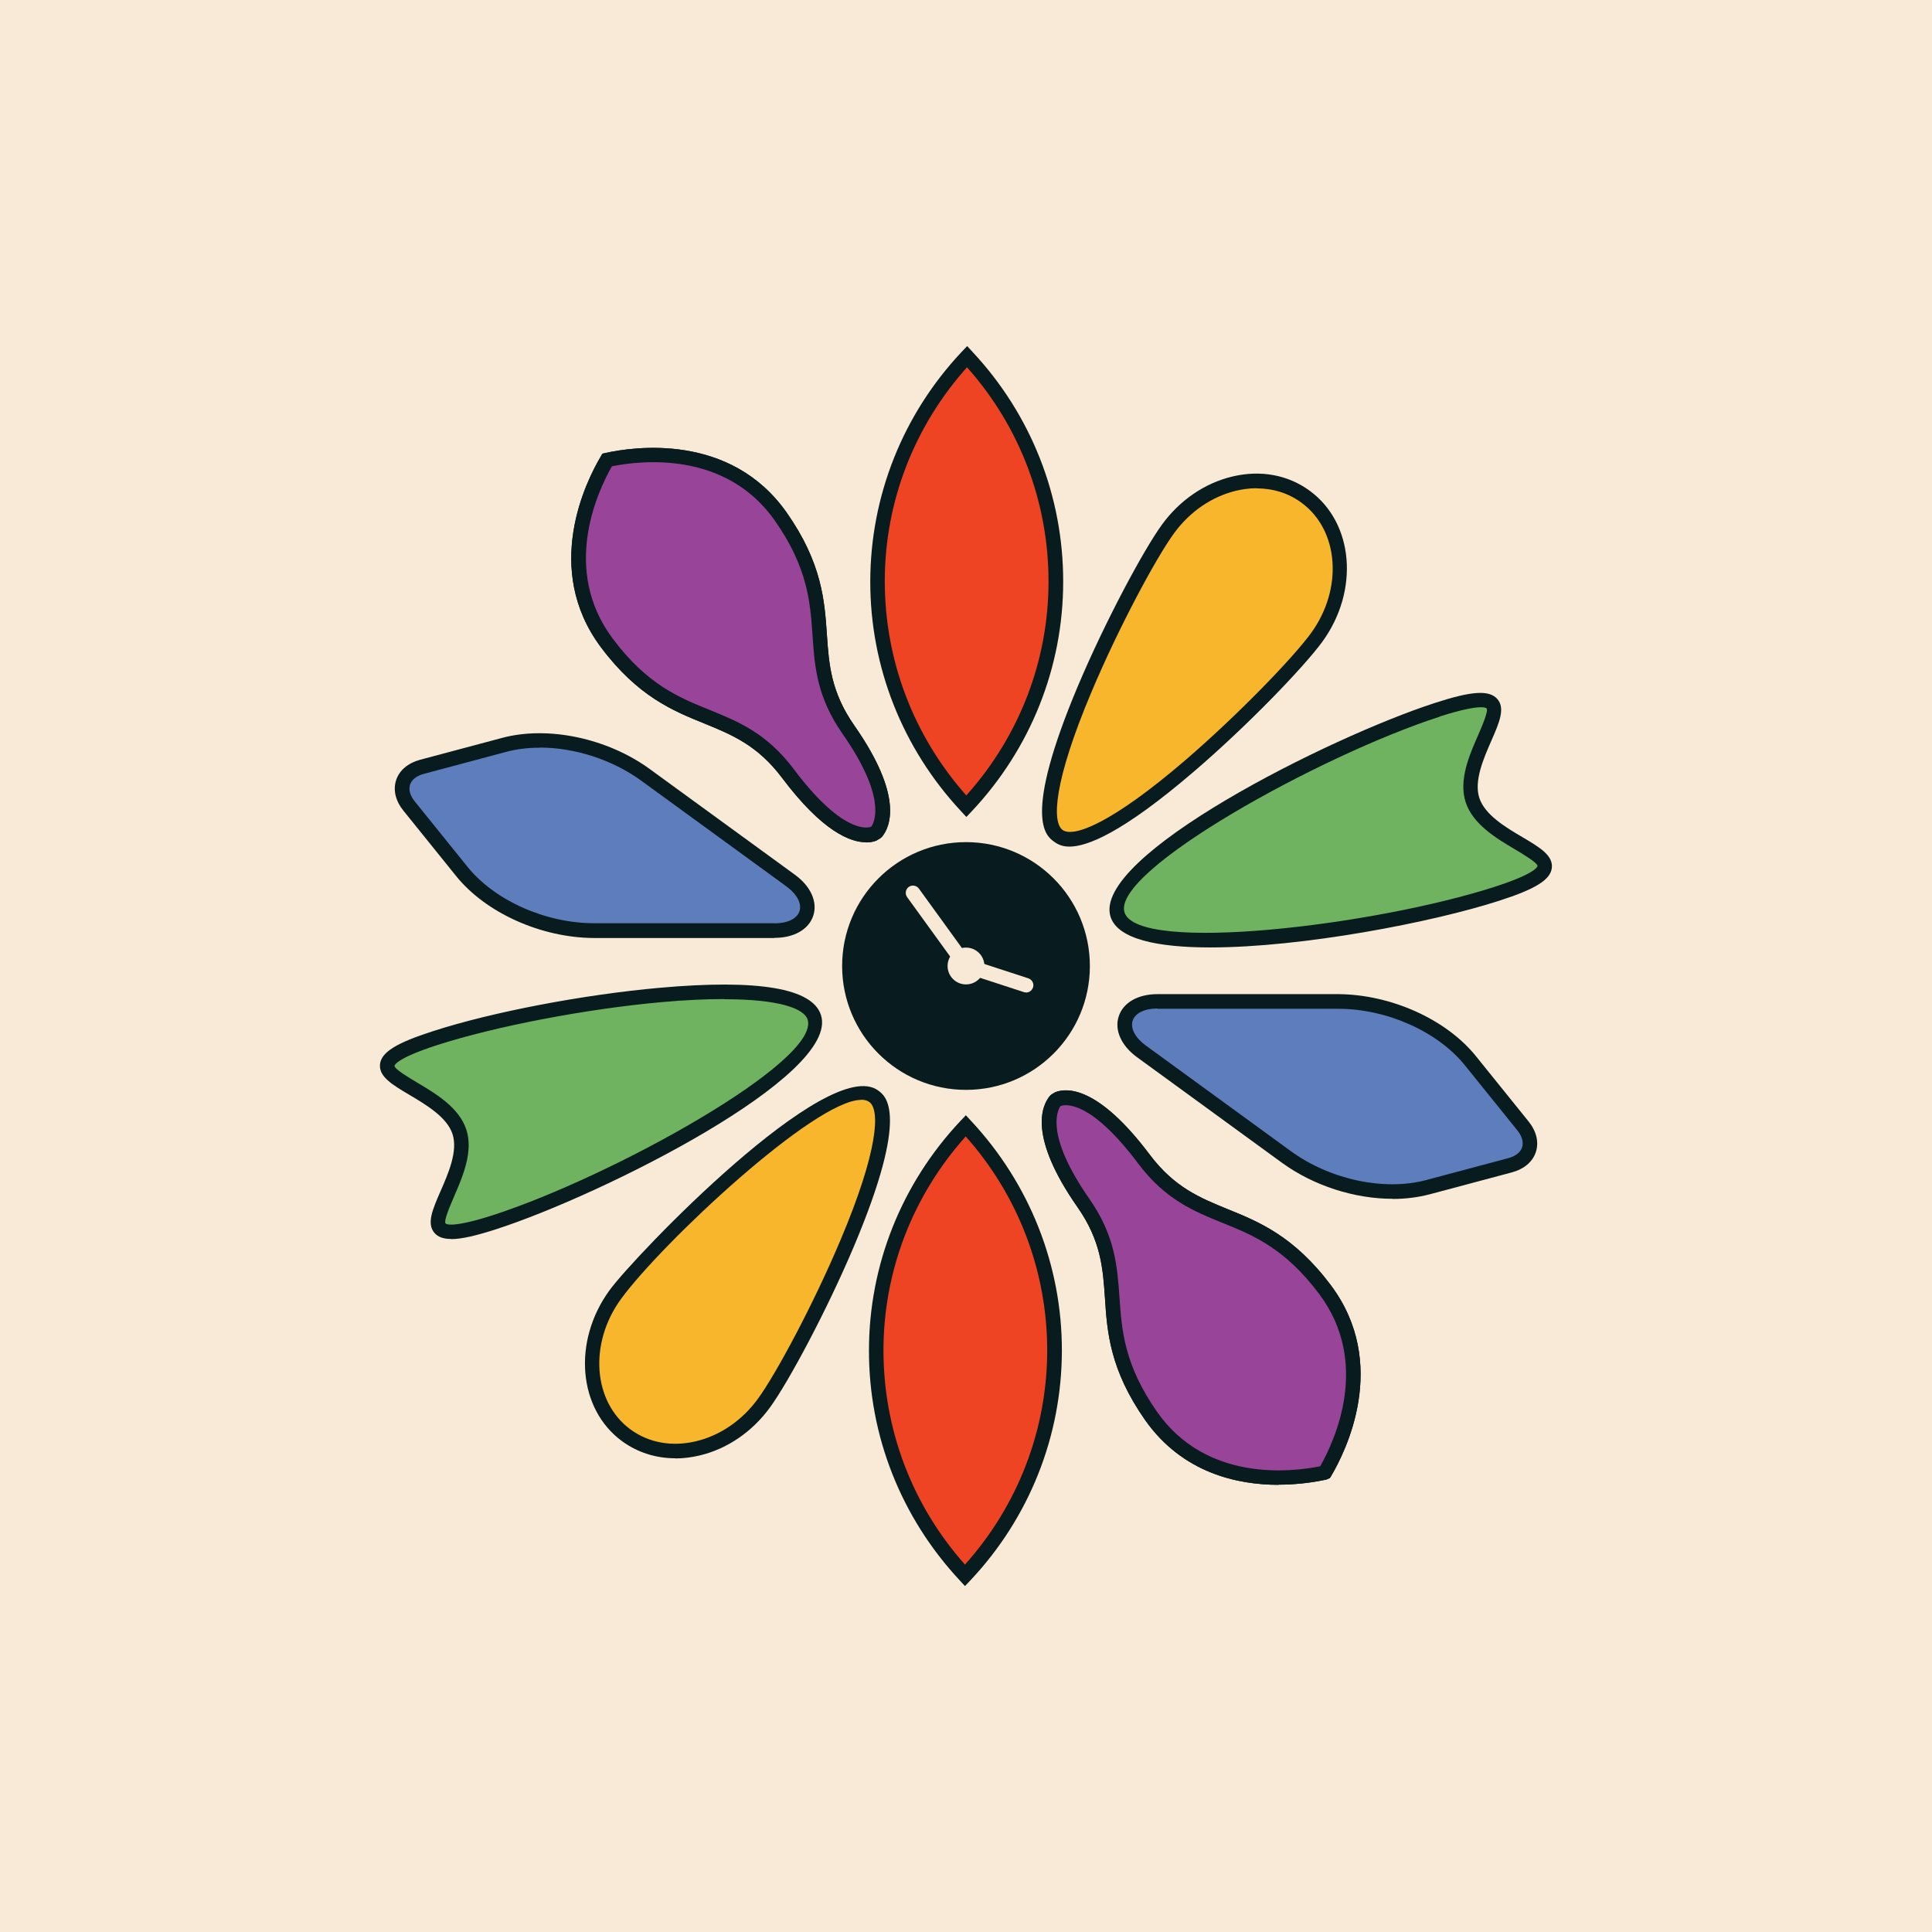 <?xml version="1.0" encoding="UTF-8"?>
<svg id="Layer_2" data-name="Layer 2" xmlns="http://www.w3.org/2000/svg" viewBox="0 0 133.2 133.2">
  <defs>
    <style>
      .cls-1 {
        fill: #5e7dbd;
      }

      .cls-2 {
        fill: #f8ead6;
      }

      .cls-3 {
        fill: #984499;
      }

      .cls-4 {
        fill: #e6a631;
      }

      .cls-5 {
        fill: #f7e9d5;
      }

      .cls-6 {
        fill: #f8b62c;
      }

      .cls-7 {
        fill: #081b1e;
      }

      .cls-8 {
        fill: #6fb360;
      }

      .cls-9 {
        fill: #ee4423;
      }
    </style>
  </defs>
  <g id="Art">
    <rect class="cls-2" width="133.2" height="133.2"/>
    <g>
      <circle class="cls-7" cx="66.6" cy="66.6" r="8.54"/>
      <g>
        <path class="cls-5" d="M66.44,66.88c-.15,0-.31-.07-.41-.21l-3.49-4.82c-.16-.22-.11-.54.11-.7.22-.16.54-.11.7.11l3.49,4.82c.16.22.11.54-.11.7-.09.06-.19.1-.29.1Z"/>
        <path class="cls-5" d="M70.74,68.42c-.05,0-.1,0-.15-.02l-4.14-1.35c-.26-.09-.41-.37-.32-.63.08-.26.37-.41.63-.32l4.14,1.35c.26.09.41.37.32.63-.07.21-.26.35-.48.35Z"/>
      </g>
      <circle class="cls-5" cx="66.6" cy="66.6" r="1.27"/>
      <path class="cls-4" d="M58.23,69.77h0s-.01-.05-.02-.07l.02.07Z"/>
      <path class="cls-4" d="M74.98,69.77l.03-.08s-.02.05-.03.08h0Z"/>
      <path class="cls-4" d="M72.21,59.62l-.09-.06s.06.04.08.07h0Z"/>
      <path class="cls-4" d="M71.52,59.11h0s.04.03.06.04l-.05-.04Z"/>
      <path class="cls-4" d="M58.03,69.85h0s-.02-.05-.02-.07l.02.07Z"/>
      <path class="cls-4" d="M75.18,69.85l.03-.08s-.02.06-.03.08h0Z"/>
      <path class="cls-4" d="M72.34,59.45l-.09-.06s.06.04.09.07h0Z"/>
      <path class="cls-4" d="M71.63,58.93h0s.04.03.06.04l-.06-.04Z"/>
      <g>
        <path class="cls-9" d="M60.41,93.1c0-6,2.36-11.44,6.17-15.49,3.8,4.06,6.13,9.51,6.12,15.51-.01,6-2.36,11.44-6.18,15.49-3.8-4.07-6.13-9.51-6.12-15.51"/>
        <path class="cls-7" d="M66.53,109.35l-.36-.39c-4.04-4.33-6.27-9.96-6.26-15.85,0-5.89,2.25-11.52,6.31-15.83l.37-.39.36.39c4.04,4.33,6.27,9.96,6.26,15.85-.01,5.89-2.25,11.52-6.31,15.83l-.37.39ZM60.41,93.1h.5c0,5.46,1.98,10.68,5.62,14.77,3.65-4.08,5.66-9.29,5.67-14.75,0-5.46-1.98-10.68-5.62-14.77-3.65,4.08-5.67,9.29-5.67,14.75h-.5Z"/>
      </g>
      <g>
        <path class="cls-9" d="M72.79,40.09c0,6-2.36,11.44-6.17,15.49-3.8-4.06-6.13-9.51-6.12-15.51.01-6,2.36-11.44,6.18-15.49,3.8,4.07,6.13,9.51,6.12,15.51"/>
        <path class="cls-7" d="M66.62,56.32l-.36-.39c-4.04-4.33-6.27-9.96-6.26-15.85.01-5.89,2.25-11.52,6.31-15.83l.37-.39.36.39c4.05,4.33,6.27,9.97,6.26,15.86,0,5.89-2.25,11.52-6.31,15.83l-.37.39ZM66.67,25.32c-3.65,4.08-5.67,9.29-5.67,14.75,0,5.46,1.99,10.68,5.62,14.77,3.66-4.08,5.67-9.29,5.67-14.75h0c0-5.46-1.98-10.68-5.62-14.77Z"/>
      </g>
      <g>
        <path class="cls-6" d="M80.53,36.47c-2.41,3.3-10.4,19.08-7.57,21.15s15.42-10.38,17.82-13.67c2.41-3.3,2.06-7.65-.77-9.71-2.83-2.07-7.08-1.06-9.48,2.24"/>
        <path class="cls-7" d="M73.74,58.37c-.59,0-.9-.22-1.08-.35-.54-.39-2.19-1.59,1.65-10.71,1.9-4.5,4.53-9.39,5.8-11.14h0c1.23-1.69,2.96-2.87,4.87-3.32,1.94-.46,3.82-.11,5.31.98,3.05,2.22,3.44,6.89.88,10.41-1.27,1.74-5.12,5.75-8.83,8.93-5.02,4.31-7.42,5.2-8.62,5.2ZM86.64,33.66c-.46,0-.94.06-1.41.17-1.67.4-3.2,1.44-4.29,2.94h0c-1.24,1.7-3.82,6.5-5.69,10.94-2.61,6.18-2.73,8.97-1.99,9.51.74.54,3.36-.43,8.45-4.8,3.65-3.14,7.43-7.06,8.67-8.76,2.24-3.07,1.94-7.11-.66-9.01-.89-.65-1.95-.98-3.08-.98Z"/>
      </g>
      <g>
        <path class="cls-6" d="M52.67,96.73c2.41-3.3,10.4-19.08,7.57-21.15-2.83-2.06-15.42,10.38-17.82,13.67-2.41,3.3-2.06,7.65.77,9.71,2.83,2.07,7.08,1.06,9.48-2.24"/>
        <path class="cls-7" d="M46.56,100.54c-1.34,0-2.6-.4-3.66-1.17-3.05-2.22-3.44-6.89-.88-10.41,1.74-2.39,15.08-16.28,18.52-13.78.54.39,2.19,1.59-1.65,10.71-1.9,4.5-4.53,9.39-5.8,11.14h0c-1.23,1.69-2.96,2.87-4.87,3.32-.56.13-1.11.2-1.65.2ZM59.37,75.83c-3.2,0-13.73,9.86-16.55,13.72-2.24,3.07-1.94,7.11.66,9.01,1.25.91,2.84,1.2,4.49.81,1.67-.39,3.2-1.44,4.29-2.94h0c1.24-1.7,3.82-6.5,5.69-10.94,2.61-6.18,2.73-8.97,1.99-9.51-.15-.11-.34-.16-.57-.16Z"/>
      </g>
      <g>
        <g>
          <path class="cls-8" d="M99.1,48.94c-7.8,2.52-23.18,10.63-22.05,14.13,1.13,3.5,18.35,1.08,26.15-1.44,7.8-2.52-.55-2.96-1.68-6.46-1.13-3.5,5.38-8.74-2.42-6.22"/>
          <path class="cls-7" d="M83.44,65.32c-3.63,0-6.37-.57-6.87-2.1-1.35-4.17,15.08-12.4,22.37-14.76h0c2.52-.82,3.72-.9,4.28-.28.58.64.15,1.63-.4,2.89-.54,1.23-1.21,2.77-.83,3.94.38,1.17,1.82,2.03,2.98,2.71,1.18.7,2.11,1.25,2.02,2.11-.09.82-1.11,1.46-3.63,2.27-4.63,1.5-13.61,3.22-19.91,3.22ZM99.26,49.41h0c-8.26,2.67-22.65,10.65-21.73,13.5.92,2.85,17.26.9,25.52-1.77,2.81-.91,2.94-1.38,2.95-1.43.02-.22-1.03-.84-1.53-1.14-1.3-.77-2.92-1.73-3.42-3.26-.5-1.54.26-3.26.87-4.65.23-.54.72-1.65.57-1.82-.03-.04-.41-.34-3.23.56Z"/>
        </g>
        <g>
          <path class="cls-8" d="M34.1,84.26c7.8-2.52,23.18-10.63,22.05-14.13-1.13-3.5-18.35-1.08-26.15,1.44-7.8,2.52.55,2.96,1.68,6.46,1.13,3.5-5.38,8.74,2.42,6.22"/>
          <path class="cls-7" d="M31.12,85.42c-.54,0-.91-.13-1.15-.4-.58-.64-.15-1.63.4-2.89.54-1.23,1.21-2.77.83-3.94-.38-1.17-1.82-2.02-2.98-2.71-1.18-.7-2.11-1.25-2.02-2.11.09-.82,1.11-1.46,3.63-2.27,4.1-1.33,10.4-2.53,15.68-3,6.76-.6,10.5.03,11.09,1.88,1.35,4.17-15.08,12.4-22.37,14.76h0c-1.42.46-2.42.69-3.13.69ZM49.91,68.88c-1.21,0-2.63.06-4.29.21-5.22.47-11.43,1.66-15.47,2.96-2.81.91-2.94,1.38-2.95,1.43-.02.22,1.03.84,1.53,1.14,1.3.77,2.92,1.73,3.42,3.26.5,1.53-.26,3.26-.86,4.65-.23.54-.72,1.65-.57,1.82.03.04.42.34,3.23-.56,8.26-2.67,22.65-10.65,21.73-13.5-.24-.75-1.92-1.4-5.76-1.4Z"/>
        </g>
      </g>
      <g>
        <path class="cls-1" d="M78.68,72.47l10.01,7.29c2.81,2.05,6.74,2.89,9.75,2.08l5.66-1.51c1.4-.37,1.8-1.59.89-2.72l-3.62-4.49c-1.96-2.43-5.63-4.07-9.11-4.08h-12.45c-2.41-.02-3.07,2.01-1.12,3.43"/>
        <path class="cls-7" d="M96.01,82.65c-2.61,0-5.43-.89-7.62-2.48l-10.01-7.29c-1.08-.79-1.56-1.87-1.25-2.81.31-.95,1.33-1.53,2.67-1.53h12.46c3.63.02,7.45,1.73,9.5,4.28l3.62,4.49c.55.68.73,1.43.51,2.11-.22.68-.81,1.18-1.66,1.41l-5.66,1.51c-.8.21-1.67.32-2.56.32ZM79.8,69.53c-.89,0-1.54.32-1.71.84-.17.52.17,1.17.89,1.7h0l10.01,7.29c2.7,1.97,6.44,2.77,9.33,2l5.66-1.51c.51-.14.85-.4.96-.75.11-.35,0-.76-.33-1.17l-3.62-4.49c-1.87-2.32-5.38-3.89-8.72-3.89h-12.46s0-.01,0-.01Z"/>
      </g>
      <g>
        <path class="cls-1" d="M54.52,60.73l-10.01-7.29c-2.81-2.05-6.74-2.89-9.75-2.08l-5.66,1.51c-1.4.37-1.8,1.59-.89,2.72l3.62,4.49c1.96,2.43,5.63,4.07,9.11,4.08h12.45c2.41.02,3.07-2.01,1.12-3.43"/>
        <path class="cls-7" d="M53.4,64.67h-12.46c-3.63-.02-7.45-1.73-9.5-4.28l-3.62-4.49c-.55-.68-.73-1.43-.51-2.11.22-.68.81-1.18,1.66-1.41l5.66-1.51c3.15-.84,7.25.02,10.18,2.16l10.01,7.29c1.08.79,1.56,1.87,1.25,2.81-.31.95-1.33,1.53-2.67,1.53ZM37.21,51.55c-.81,0-1.59.09-2.32.29l-5.66,1.51c-.51.14-.85.4-.96.75-.11.35,0,.76.34,1.17l3.62,4.49c1.87,2.32,5.38,3.89,8.72,3.89h12.45s0,.01,0,.01c.89,0,1.55-.32,1.72-.84.17-.52-.17-1.17-.89-1.7h0l-10.01-7.29c-2.02-1.47-4.62-2.29-7.01-2.29Z"/>
      </g>
      <g>
        <g>
          <path class="cls-3" d="M60.25,57.47c-.5.2-2.43.51-5.93-4.15-3.78-5.03-7.83-2.77-12.5-9.02-3.84-5.16-.96-10.92.03-12.59h0c1.89-.42,8.27-1.36,11.97,3.9,4.48,6.39,1.07,9.52,4.67,14.69,3.34,4.78,2.28,6.65,1.93,7.06l-.18.11Z"/>
          <path class="cls-7" d="M59.71,58.07c-1.08,0-3-.73-5.79-4.44-1.7-2.26-3.48-2.98-5.36-3.75-2.15-.87-4.59-1.86-7.14-5.27-4.02-5.4-1.02-11.42,0-13.14l.11-.19.21-.05c1.95-.43,8.61-1.41,12.49,4.1,2.45,3.49,2.62,6.11,2.78,8.43.14,2.03.27,3.94,1.89,6.26,3.41,4.88,2.47,6.99,1.91,7.67l-.13.11-.25.15c-.17.07-.41.13-.72.13ZM42.18,32.16c-1.02,1.8-3.47,7.12.05,11.85,2.38,3.19,4.58,4.08,6.71,4.94,1.92.78,3.92,1.59,5.78,4.07,3.28,4.37,5.01,4.09,5.31,3.99l.05-.03c.24-.36,1.02-2.08-2-6.4-1.78-2.55-1.92-4.69-2.06-6.77-.16-2.29-.32-4.66-2.6-7.92-3.39-4.82-9.21-4.15-11.24-3.74Z"/>
        </g>
        <g>
          <path class="cls-3" d="M72.95,75.77c.5-.2,2.43-.51,5.93,4.15,3.78,5.03,7.83,2.76,12.5,9.02,3.84,5.16.96,10.92-.03,12.59h0c-1.89.42-8.27,1.36-11.97-3.9-4.49-6.39-1.07-9.52-4.67-14.69-3.34-4.78-2.28-6.65-1.93-7.06l.18-.11Z"/>
          <path class="cls-7" d="M88.16,102.37c-2.83,0-6.62-.8-9.2-4.45-2.45-3.49-2.63-6.11-2.78-8.43-.14-2.03-.27-3.94-1.89-6.26-3.41-4.88-2.47-6.99-1.91-7.67l.12-.11.26-.15c.76-.3,2.92-.47,6.51,4.31,1.7,2.26,3.48,2.98,5.36,3.75,2.15.87,4.59,1.86,7.14,5.27,4.02,5.4,1.02,11.42,0,13.14l-.08.13-.25.11c-.66.14-1.85.35-3.29.35ZM73.11,76.26c-.24.36-1.02,2.07,2,6.4,1.78,2.55,1.92,4.69,2.07,6.77.16,2.29.32,4.66,2.6,7.92,3.39,4.82,9.21,4.15,11.24,3.74,1.02-1.8,3.47-7.12-.05-11.85-2.38-3.19-4.58-4.08-6.71-4.94-1.92-.78-3.92-1.59-5.78-4.07-3.28-4.37-5-4.09-5.31-3.99l-.05.03Z"/>
        </g>
      </g>
      <g>
        <path class="cls-3" d="M60.25,57.47c-.5.2-2.43.51-5.93-4.15-3.78-5.03-7.83-2.77-12.5-9.02-3.84-5.16-.96-10.92.03-12.59h0c1.89-.42,8.27-1.36,11.97,3.9,4.48,6.39,1.07,9.52,4.67,14.69,3.34,4.78,2.28,6.65,1.93,7.06l-.18.11Z"/>
        <path class="cls-7" d="M59.71,58.07c-1.08,0-3-.73-5.79-4.44-1.7-2.26-3.48-2.98-5.36-3.75-2.15-.87-4.59-1.86-7.14-5.27-4.02-5.4-1.02-11.42,0-13.14l.11-.19.21-.05c1.95-.43,8.61-1.41,12.49,4.1,2.45,3.49,2.62,6.11,2.78,8.43.14,2.03.27,3.94,1.89,6.26,3.41,4.88,2.47,6.99,1.91,7.67l-.13.11-.25.15c-.17.07-.41.13-.72.13ZM42.18,32.16c-1.02,1.8-3.47,7.12.05,11.85,2.38,3.19,4.58,4.08,6.71,4.94,1.92.78,3.92,1.59,5.78,4.07,3.28,4.37,5.01,4.09,5.31,3.99l.05-.03c.24-.36,1.02-2.08-2-6.4-1.78-2.55-1.92-4.69-2.06-6.77-.16-2.29-.32-4.66-2.6-7.92-3.39-4.82-9.21-4.15-11.24-3.74Z"/>
      </g>
      <g>
        <path class="cls-3" d="M72.95,75.77c.5-.2,2.43-.51,5.93,4.15,3.78,5.03,7.83,2.76,12.5,9.02,3.84,5.16.96,10.92-.03,12.59h0c-1.89.42-8.27,1.36-11.97-3.9-4.49-6.39-1.07-9.52-4.67-14.69-3.34-4.78-2.28-6.65-1.93-7.06l.18-.11Z"/>
        <path class="cls-7" d="M88.16,102.37c-2.83,0-6.62-.8-9.2-4.45-2.45-3.49-2.63-6.11-2.78-8.43-.14-2.03-.27-3.94-1.89-6.26-3.41-4.88-2.47-6.99-1.91-7.67l.12-.11.26-.15c.76-.3,2.92-.47,6.51,4.31,1.7,2.26,3.48,2.98,5.36,3.75,2.15.87,4.59,1.86,7.14,5.27,4.02,5.4,1.02,11.42,0,13.14l-.08.13-.25.11c-.66.14-1.85.35-3.29.35ZM73.11,76.26c-.24.36-1.02,2.07,2,6.4,1.78,2.55,1.92,4.69,2.07,6.77.16,2.29.32,4.66,2.6,7.92,3.39,4.82,9.21,4.15,11.24,3.74,1.02-1.8,3.47-7.12-.05-11.85-2.38-3.19-4.58-4.08-6.71-4.94-1.92-.78-3.92-1.59-5.78-4.07-3.28-4.37-5-4.09-5.31-3.99l-.05.03Z"/>
      </g>
    </g>
  </g>
</svg>